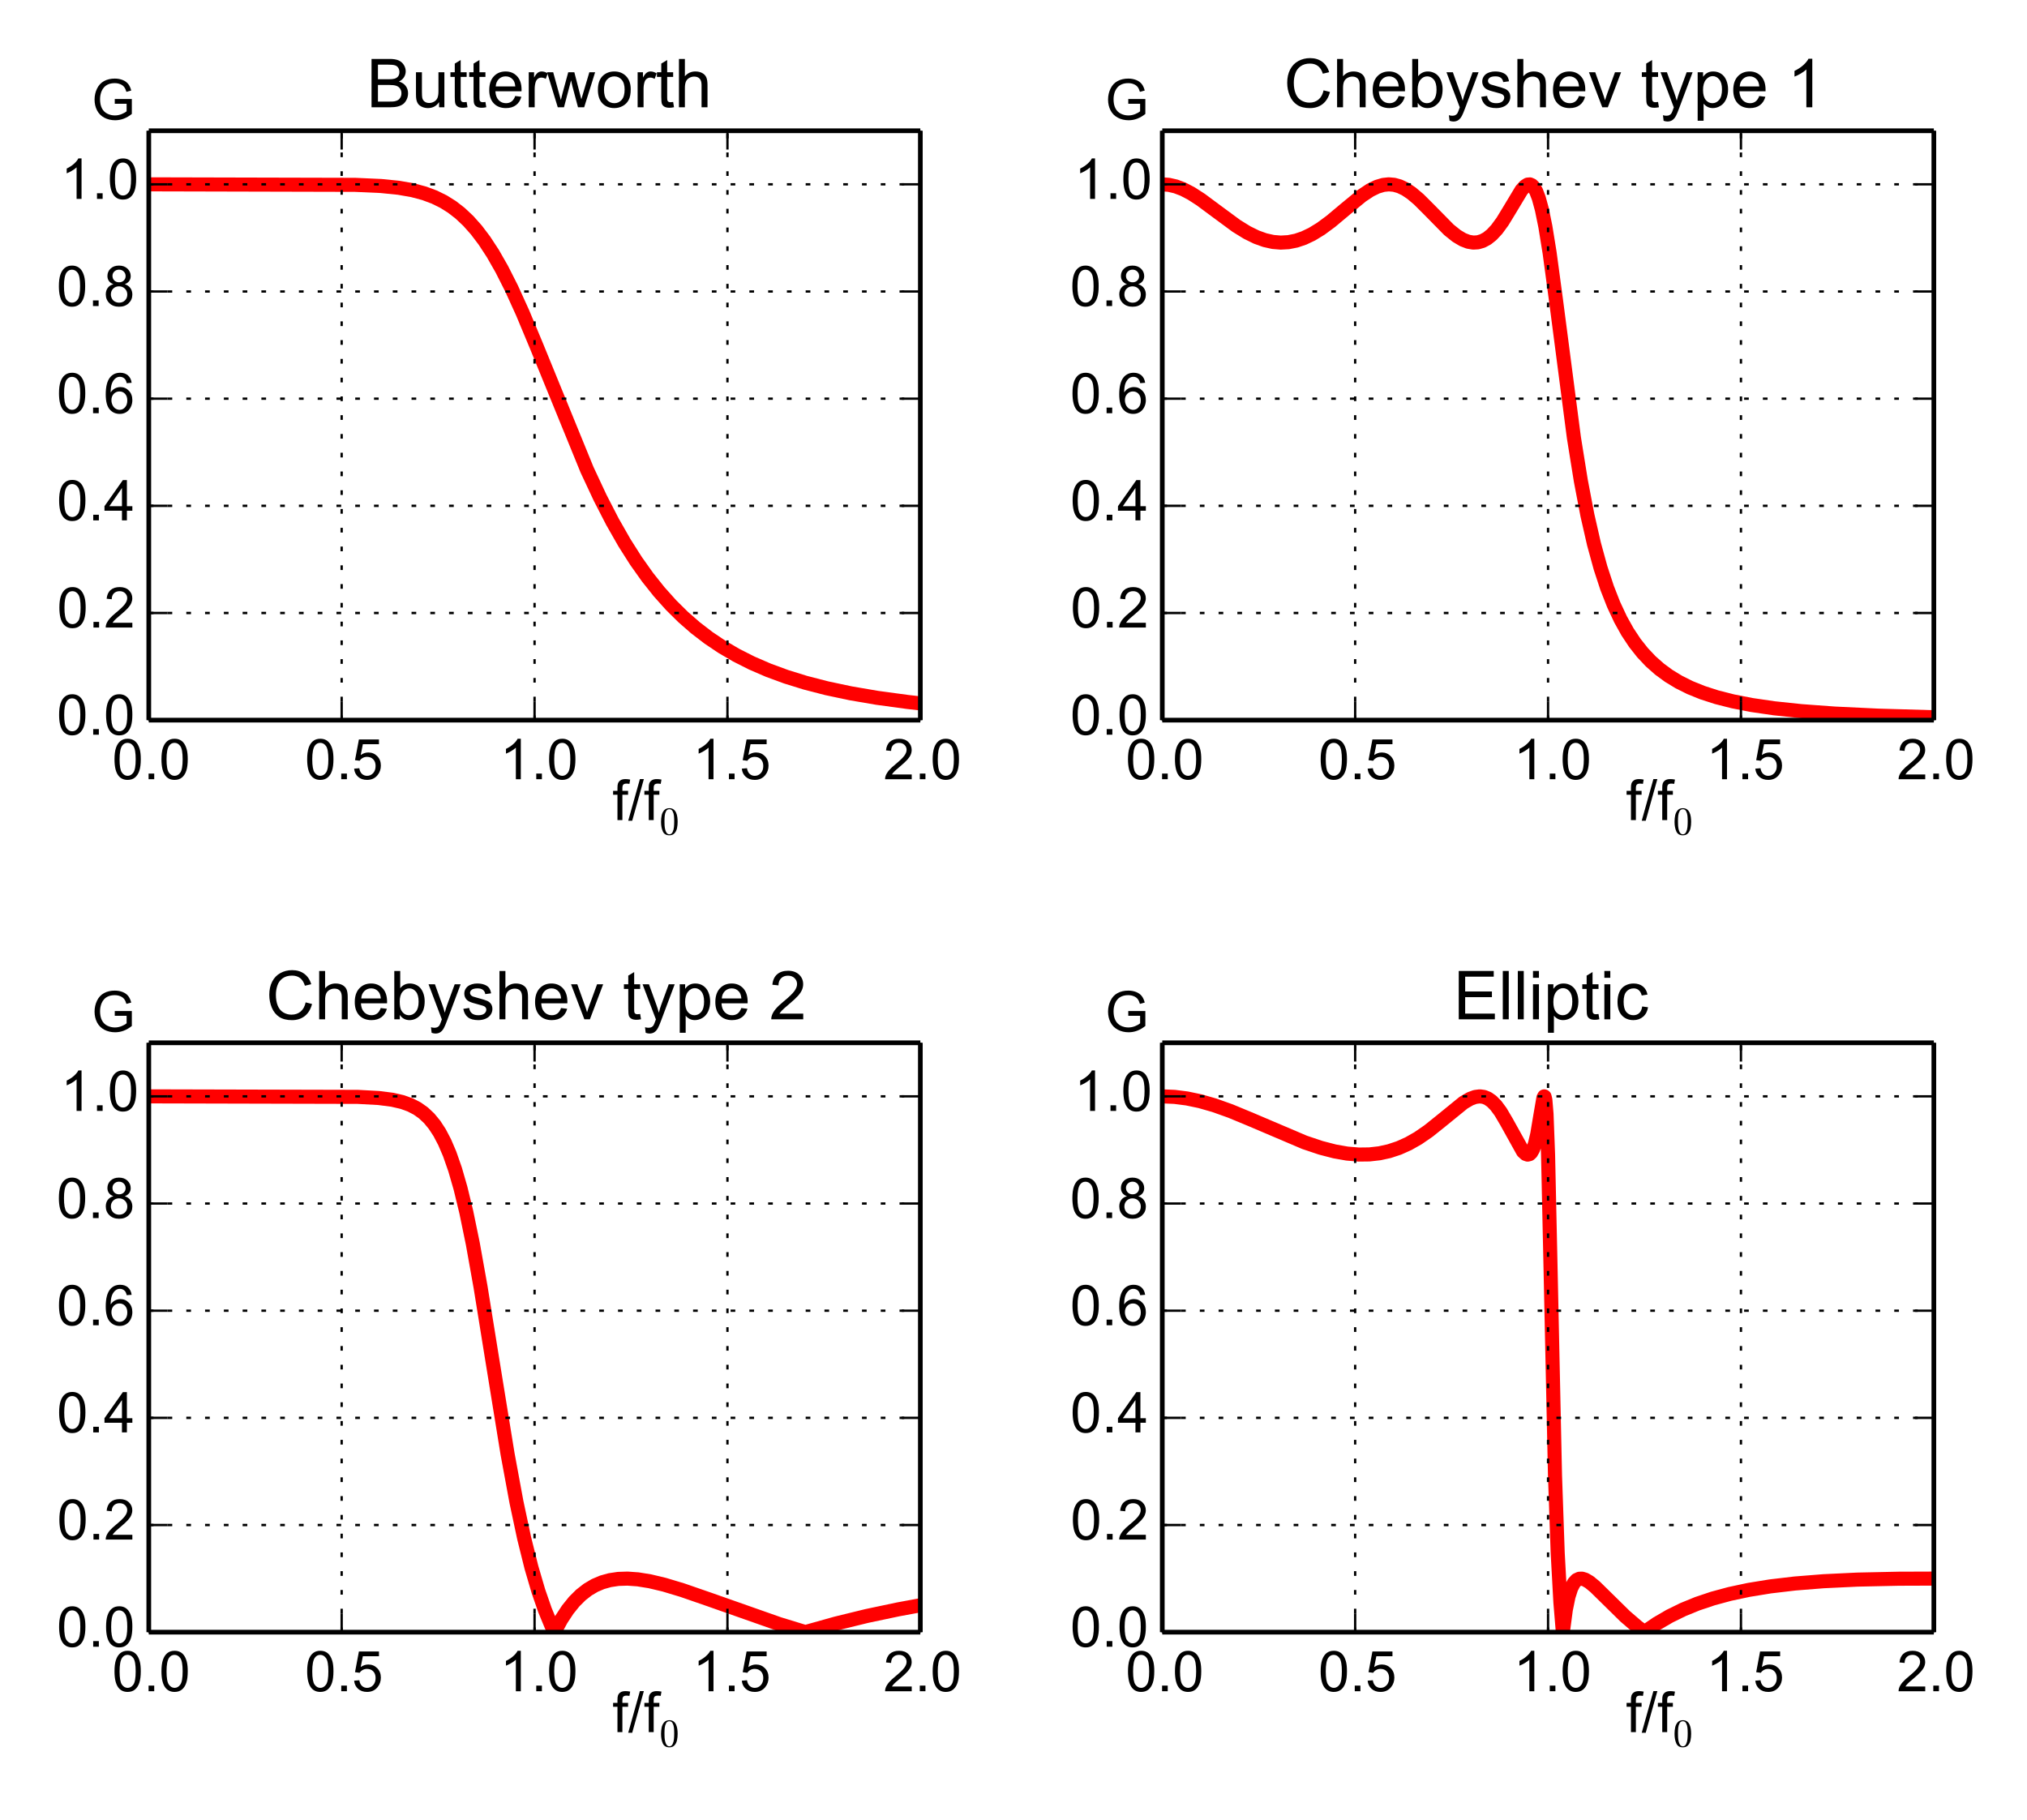 <?xml version='1.0' encoding='UTF-8'?>
<!DOCTYPE svg PUBLIC "-//W3C//DTD SVG 1.1//EN" "http://www.w3.org/Graphics/SVG/1.1/DTD/svg11.dtd">
<!-- Created with matplotlib (http://matplotlib.org/) -->
<svg xmlns="http://www.w3.org/2000/svg" xmlns:xlink="http://www.w3.org/1999/xlink" height="388pt" version="1.1" viewBox="0 0 432 388" width="432pt">
  <title>http://commons.wikimedia.org/wiki/File:Filters_order5.svg</title>
  <defs>
    <style type="text/css">
*{stroke-linecap:butt;stroke-linejoin:round;}
  </style>
  </defs>
  <defs>
    <clipPath id="pa7eccb729f">
      <rect height="125.63" width="164.438" x="247.708" y="222.27"/>
    </clipPath>
    <clipPath id="pde8e2aeb45">
      <rect height="125.63" width="164.438" x="31.708" y="27.87"/>
    </clipPath>
    <clipPath id="pa78762549e">
      <rect height="125.63" width="164.438" x="247.708" y="27.87"/>
    </clipPath>
    <clipPath id="pdf850ab806">
      <rect height="125.63" width="164.438" x="31.708" y="222.27"/>
    </clipPath>
  </defs>
  <g id="figure_1">
    <g id="patch_1">
      <path d=" M0 388.8 L432 388.8 L432 0 L0 0 z " style="fill:#ffffff;"/>
    </g>
    <g id="axes_1">
      <g id="patch_2">
        <path d=" M31.708 153.501 L196.146 153.501 L196.146 27.87 L31.708 27.87 z " style="fill:#ffffff;"/>
      </g>
      <g id="line2d_1">
        <path clip-path="url(#pde8e2aeb45)" d=" M31.708 39.291 L75.695 39.401 L81.204 39.647 L84.986 40.029 L87.946 40.55 L90.412 41.208 L92.55 42.003 L94.523 42.974 L96.332 44.108 L98.059 45.445 L99.785 47.068 L101.512 49.006 L103.238 51.284 L105.047 54.053 L106.938 57.365 L108.994 61.427 L111.378 66.665 L114.338 73.755 L125.109 100.129 L127.904 106.106 L130.535 111.217 L133.084 115.685 L135.551 119.568 L138.017 123.044 L140.484 126.143 L143.033 128.989 L145.581 131.509 L148.212 133.808 L151.008 135.955 L153.885 137.887 L156.928 139.665 L160.216 141.327 L163.752 142.857 L167.534 144.249 L171.645 145.524 L176.167 146.692 L181.264 147.773 L186.938 148.744 L193.433 149.624 L196.146 149.933 L196.146 149.933" style="fill:none;stroke:#ff0000;stroke-linecap:square;stroke-width:3;"/>
      </g>
      <g id="matplotlib.axis_1">
        <g id="xtick_1">
          <g id="line2d_2">
            <path clip-path="url(#pde8e2aeb45)" d=" M31.708 153.501 L31.708 27.87" style="fill:none;stroke:#000000;stroke-dasharray:1,3;stroke-dashoffset:0.0;stroke-width:0.5;"/>
          </g>
          <g id="line2d_3">
            <defs>
              <path d=" M0 0 L0 -4" id="m93b0483c22" style="stroke:#000000;stroke-width:0.5;"/>
            </defs>
            <g>
              <use style="stroke:#000000;stroke-width:0.5;" x="31.708" xlink:href="#m93b0483c22" y="153.501"/>
            </g>
          </g>
          <g id="line2d_4">
            <defs>
              <path d=" M0 0 L0 4" id="m741efc42ff" style="stroke:#000000;stroke-width:0.5;"/>
            </defs>
            <g>
              <use style="stroke:#000000;stroke-width:0.5;" x="31.708" xlink:href="#m741efc42ff" y="27.87"/>
            </g>
          </g>
          <g id="text_1">
            <!-- 0.0 -->
            <defs>
              <path d=" M4.156 35.297 Q4.156 48 6.766 55.734 Q9.375 63.484 14.516 67.672 Q19.672 71.875 27.484 71.875 Q33.25 71.875 37.594 69.547 Q41.938 67.234 44.766 62.859 Q47.609 58.5 49.219 52.219 Q50.828 45.953 50.828 35.297 Q50.828 22.703 48.234 14.969 Q45.656 7.234 40.5 3 Q35.359 -1.219 27.484 -1.219 Q17.141 -1.219 11.234 6.203 Q4.156 15.141 4.156 35.297 M13.188 35.297 Q13.188 17.672 17.312 11.828 Q21.438 6 27.484 6 Q33.547 6 37.672 11.859 Q41.797 17.719 41.797 35.297 Q41.797 52.984 37.672 58.781 Q33.547 64.594 27.391 64.594 Q21.344 64.594 17.719 59.469 Q13.188 52.938 13.188 35.297" id="ArialMT-30"/>
              <path d=" M9.078 0 L9.078 10.016 L19.094 10.016 L19.094 0 z " id="ArialMT-2e"/>
            </defs>
            <g transform="translate(23.904 166.09)scale(0.12 -0.12)">
              <use xlink:href="#ArialMT-30"/>
              <use x="55.615" xlink:href="#ArialMT-2e"/>
              <use x="83.398" xlink:href="#ArialMT-30"/>
            </g>
          </g>
        </g>
        <g id="xtick_2">
          <g id="line2d_5">
            <path clip-path="url(#pde8e2aeb45)" d=" M72.817 153.501 L72.817 27.87" style="fill:none;stroke:#000000;stroke-dasharray:1,3;stroke-dashoffset:0.0;stroke-width:0.5;"/>
          </g>
          <g id="line2d_6">
            <g>
              <use style="stroke:#000000;stroke-width:0.5;" x="72.817" xlink:href="#m93b0483c22" y="153.501"/>
            </g>
          </g>
          <g id="line2d_7">
            <g>
              <use style="stroke:#000000;stroke-width:0.5;" x="72.817" xlink:href="#m741efc42ff" y="27.87"/>
            </g>
          </g>
          <g id="text_2">
            <!-- 0.5 -->
            <defs>
              <path d=" M4.156 18.75 L13.375 19.531 Q14.406 12.797 18.141 9.391 Q21.875 6 27.156 6 Q33.5 6 37.891 10.781 Q42.281 15.578 42.281 23.484 Q42.281 31 38.062 35.344 Q33.844 39.703 27 39.703 Q22.75 39.703 19.328 37.766 Q15.922 35.844 13.969 32.766 L5.719 33.844 L12.641 70.609 L48.25 70.609 L48.25 62.203 L19.672 62.203 L15.828 42.969 Q22.266 47.469 29.344 47.469 Q38.719 47.469 45.156 40.969 Q51.609 34.469 51.609 24.266 Q51.609 14.547 45.953 7.469 Q39.062 -1.219 27.156 -1.219 Q17.391 -1.219 11.203 4.25 Q5.031 9.719 4.156 18.75" id="ArialMT-35"/>
            </defs>
            <g transform="translate(64.967 166.09)scale(0.12 -0.12)">
              <use xlink:href="#ArialMT-30"/>
              <use x="55.615" xlink:href="#ArialMT-2e"/>
              <use x="83.398" xlink:href="#ArialMT-35"/>
            </g>
          </g>
        </g>
        <g id="xtick_3">
          <g id="line2d_8">
            <path clip-path="url(#pde8e2aeb45)" d=" M113.927 153.501 L113.927 27.87" style="fill:none;stroke:#000000;stroke-dasharray:1,3;stroke-dashoffset:0.0;stroke-width:0.5;"/>
          </g>
          <g id="line2d_9">
            <g>
              <use style="stroke:#000000;stroke-width:0.5;" x="113.927" xlink:href="#m93b0483c22" y="153.501"/>
            </g>
          </g>
          <g id="line2d_10">
            <g>
              <use style="stroke:#000000;stroke-width:0.5;" x="113.927" xlink:href="#m741efc42ff" y="27.87"/>
            </g>
          </g>
          <g id="text_3">
            <!-- 1.0 -->
            <defs>
              <path d=" M37.25 0 L28.469 0 L28.469 56 Q25.297 52.984 20.141 49.953 Q14.984 46.922 10.891 45.406 L10.891 53.906 Q18.266 57.375 23.781 62.297 Q29.297 67.234 31.594 71.875 L37.25 71.875 z " id="ArialMT-31"/>
            </defs>
            <g transform="translate(106.527 166.09)scale(0.12 -0.12)">
              <use xlink:href="#ArialMT-31"/>
              <use x="55.615" xlink:href="#ArialMT-2e"/>
              <use x="83.398" xlink:href="#ArialMT-30"/>
            </g>
          </g>
        </g>
        <g id="xtick_4">
          <g id="line2d_11">
            <path clip-path="url(#pde8e2aeb45)" d=" M155.037 153.501 L155.037 27.87" style="fill:none;stroke:#000000;stroke-dasharray:1,3;stroke-dashoffset:0.0;stroke-width:0.5;"/>
          </g>
          <g id="line2d_12">
            <g>
              <use style="stroke:#000000;stroke-width:0.5;" x="155.037" xlink:href="#m93b0483c22" y="153.501"/>
            </g>
          </g>
          <g id="line2d_13">
            <g>
              <use style="stroke:#000000;stroke-width:0.5;" x="155.037" xlink:href="#m741efc42ff" y="27.87"/>
            </g>
          </g>
          <g id="text_4">
            <!-- 1.5 -->
            <g transform="translate(147.59 166.09)scale(0.12 -0.12)">
              <use xlink:href="#ArialMT-31"/>
              <use x="55.615" xlink:href="#ArialMT-2e"/>
              <use x="83.398" xlink:href="#ArialMT-35"/>
            </g>
          </g>
        </g>
        <g id="xtick_5">
          <g id="line2d_14">
            <path clip-path="url(#pde8e2aeb45)" d=" M196.146 153.501 L196.146 27.87" style="fill:none;stroke:#000000;stroke-dasharray:1,3;stroke-dashoffset:0.0;stroke-width:0.5;"/>
          </g>
          <g id="line2d_15">
            <g>
              <use style="stroke:#000000;stroke-width:0.5;" x="196.146" xlink:href="#m93b0483c22" y="153.501"/>
            </g>
          </g>
          <g id="line2d_16">
            <g>
              <use style="stroke:#000000;stroke-width:0.5;" x="196.146" xlink:href="#m741efc42ff" y="27.87"/>
            </g>
          </g>
          <g id="text_5">
            <!-- 2.0 -->
            <defs>
              <path d=" M50.344 8.453 L50.344 0 L3.031 0 Q2.938 3.172 4.047 6.109 Q5.859 10.938 9.828 15.625 Q13.812 20.312 21.344 26.469 Q33.016 36.031 37.109 41.625 Q41.219 47.219 41.219 52.203 Q41.219 57.422 37.469 61 Q33.734 64.594 27.734 64.594 Q21.391 64.594 17.578 60.781 Q13.766 56.984 13.719 50.25 L4.688 51.172 Q5.609 61.281 11.656 66.578 Q17.719 71.875 27.938 71.875 Q38.234 71.875 44.234 66.156 Q50.25 60.453 50.25 52 Q50.25 47.703 48.484 43.547 Q46.734 39.406 42.656 34.812 Q38.578 30.219 29.109 22.219 Q21.188 15.578 18.938 13.203 Q16.703 10.844 15.234 8.453 z " id="ArialMT-32"/>
            </defs>
            <g transform="translate(188.269 166.09)scale(0.12 -0.12)">
              <use xlink:href="#ArialMT-32"/>
              <use x="55.615" xlink:href="#ArialMT-2e"/>
              <use x="83.398" xlink:href="#ArialMT-30"/>
            </g>
          </g>
        </g>
        <g id="text_6">
          <!-- f/f$_0$ -->
          <defs>
            <path d=" M0 -1.219 L20.75 72.797 L27.781 72.797 L7.078 -1.219 z " id="ArialMT-2f"/>
            <path d=" M25 -2.203 Q12.75 -2.203 8.328 7.875 Q3.906 17.969 3.906 31.891 Q3.906 40.578 5.484 48.234 Q7.078 55.906 11.781 61.25 Q16.5 66.609 25 66.609 Q31.594 66.609 35.781 63.375 Q39.984 60.156 42.188 55.047 Q44.391 49.953 45.188 44.109 Q46 38.281 46 31.891 Q46 23.297 44.406 15.797 Q42.828 8.297 38.188 3.047 Q33.547 -2.203 25 -2.203 M25 0.391 Q30.562 0.391 33.297 6.094 Q36.031 11.812 36.672 18.75 Q37.312 25.688 37.312 33.5 Q37.312 41.016 36.672 47.359 Q36.031 53.719 33.312 58.859 Q30.609 64.016 25 64.016 Q19.344 64.016 16.609 58.828 Q13.875 53.656 13.234 47.328 Q12.594 41.016 12.594 33.5 Q12.594 27.938 12.859 23 Q13.141 18.062 14.312 12.812 Q15.484 7.562 18.094 3.969 Q20.703 0.391 25 0.391" id="Cmr10-30"/>
            <path d=" M8.688 0 L8.688 45.016 L0.922 45.016 L0.922 51.859 L8.688 51.859 L8.688 57.375 Q8.688 62.594 9.625 65.141 Q10.891 68.562 14.078 70.672 Q17.281 72.797 23.047 72.797 Q26.766 72.797 31.25 71.922 L29.938 64.266 Q27.203 64.75 24.75 64.75 Q20.75 64.75 19.094 63.031 Q17.438 61.328 17.438 56.641 L17.438 51.859 L27.547 51.859 L27.547 45.016 L17.438 45.016 L17.438 0 z " id="ArialMT-66"/>
          </defs>
          <g transform="translate(130.553 174.824)scale(0.12 -0.12)">
            <use transform="translate(0.0 0.203)" xlink:href="#ArialMT-66"/>
            <use transform="translate(27.783 0.203)" xlink:href="#ArialMT-2f"/>
            <use transform="translate(55.566 0.203)" xlink:href="#ArialMT-66"/>
            <use transform="translate(83.35 -25.306)scale(0.7)" xlink:href="#Cmr10-30"/>
          </g>
        </g>
      </g>
      <g id="matplotlib.axis_2">
        <g id="ytick_1">
          <g id="line2d_17">
            <path clip-path="url(#pde8e2aeb45)" d=" M31.708 153.501 L196.146 153.501" style="fill:none;stroke:#000000;stroke-dasharray:1,3;stroke-dashoffset:0.0;stroke-width:0.5;"/>
          </g>
          <g id="line2d_18">
            <defs>
              <path d=" M0 0 L4 0" id="m728421d6d4" style="stroke:#000000;stroke-width:0.5;"/>
            </defs>
            <g>
              <use style="stroke:#000000;stroke-width:0.5;" x="31.708" xlink:href="#m728421d6d4" y="153.501"/>
            </g>
          </g>
          <g id="line2d_19">
            <defs>
              <path d=" M0 0 L-4 0" id="mcb0005524f" style="stroke:#000000;stroke-width:0.5;"/>
            </defs>
            <g>
              <use style="stroke:#000000;stroke-width:0.5;" x="196.146" xlink:href="#mcb0005524f" y="153.501"/>
            </g>
          </g>
          <g id="text_7">
            <!-- 0.0 -->
            <g transform="translate(12.1 156.603)scale(0.12 -0.12)">
              <use xlink:href="#ArialMT-30"/>
              <use x="55.615" xlink:href="#ArialMT-2e"/>
              <use x="83.398" xlink:href="#ArialMT-30"/>
            </g>
          </g>
        </g>
        <g id="ytick_2">
          <g id="line2d_20">
            <path clip-path="url(#pde8e2aeb45)" d=" M31.708 130.659 L196.146 130.659" style="fill:none;stroke:#000000;stroke-dasharray:1,3;stroke-dashoffset:0.0;stroke-width:0.5;"/>
          </g>
          <g id="line2d_21">
            <g>
              <use style="stroke:#000000;stroke-width:0.5;" x="31.708" xlink:href="#m728421d6d4" y="130.659"/>
            </g>
          </g>
          <g id="line2d_22">
            <g>
              <use style="stroke:#000000;stroke-width:0.5;" x="196.146" xlink:href="#mcb0005524f" y="130.659"/>
            </g>
          </g>
          <g id="text_8">
            <!-- 0.2 -->
            <g transform="translate(12.158 133.761)scale(0.12 -0.12)">
              <use xlink:href="#ArialMT-30"/>
              <use x="55.615" xlink:href="#ArialMT-2e"/>
              <use x="83.398" xlink:href="#ArialMT-32"/>
            </g>
          </g>
        </g>
        <g id="ytick_3">
          <g id="line2d_23">
            <path clip-path="url(#pde8e2aeb45)" d=" M31.708 107.817 L196.146 107.817" style="fill:none;stroke:#000000;stroke-dasharray:1,3;stroke-dashoffset:0.0;stroke-width:0.5;"/>
          </g>
          <g id="line2d_24">
            <g>
              <use style="stroke:#000000;stroke-width:0.5;" x="31.708" xlink:href="#m728421d6d4" y="107.817"/>
            </g>
          </g>
          <g id="line2d_25">
            <g>
              <use style="stroke:#000000;stroke-width:0.5;" x="196.146" xlink:href="#mcb0005524f" y="107.817"/>
            </g>
          </g>
          <g id="text_9">
            <!-- 0.4 -->
            <defs>
              <path d=" M32.328 0 L32.328 17.141 L1.266 17.141 L1.266 25.203 L33.938 71.578 L41.109 71.578 L41.109 25.203 L50.781 25.203 L50.781 17.141 L41.109 17.141 L41.109 0 z  M32.328 25.203 L32.328 57.469 L9.906 25.203 z " id="ArialMT-34"/>
            </defs>
            <g transform="translate(12.106 110.919)scale(0.12 -0.12)">
              <use xlink:href="#ArialMT-30"/>
              <use x="55.615" xlink:href="#ArialMT-2e"/>
              <use x="83.398" xlink:href="#ArialMT-34"/>
            </g>
          </g>
        </g>
        <g id="ytick_4">
          <g id="line2d_26">
            <path clip-path="url(#pde8e2aeb45)" d=" M31.708 84.975 L196.146 84.975" style="fill:none;stroke:#000000;stroke-dasharray:1,3;stroke-dashoffset:0.0;stroke-width:0.5;"/>
          </g>
          <g id="line2d_27">
            <g>
              <use style="stroke:#000000;stroke-width:0.5;" x="31.708" xlink:href="#m728421d6d4" y="84.975"/>
            </g>
          </g>
          <g id="line2d_28">
            <g>
              <use style="stroke:#000000;stroke-width:0.5;" x="196.146" xlink:href="#mcb0005524f" y="84.975"/>
            </g>
          </g>
          <g id="text_10">
            <!-- 0.6 -->
            <defs>
              <path d=" M49.75 54.047 L41.016 53.375 Q39.844 58.547 37.703 60.891 Q34.125 64.656 28.906 64.656 Q24.703 64.656 21.531 62.312 Q17.391 59.281 14.984 53.469 Q12.594 47.656 12.5 36.922 Q15.672 41.75 20.266 44.094 Q24.859 46.438 29.891 46.438 Q38.672 46.438 44.844 39.969 Q51.031 33.5 51.031 23.25 Q51.031 16.5 48.125 10.719 Q45.219 4.938 40.141 1.859 Q35.062 -1.219 28.609 -1.219 Q17.625 -1.219 10.688 6.859 Q3.766 14.938 3.766 33.5 Q3.766 54.25 11.422 63.672 Q18.109 71.875 29.438 71.875 Q37.891 71.875 43.281 67.141 Q48.688 62.406 49.75 54.047 M13.875 23.188 Q13.875 18.656 15.797 14.5 Q17.719 10.359 21.188 8.172 Q24.656 6 28.469 6 Q34.031 6 38.031 10.484 Q42.047 14.984 42.047 22.703 Q42.047 30.125 38.078 34.391 Q34.125 38.672 28.125 38.672 Q22.172 38.672 18.016 34.391 Q13.875 30.125 13.875 23.188" id="ArialMT-36"/>
            </defs>
            <g transform="translate(12.076 88.077)scale(0.12 -0.12)">
              <use xlink:href="#ArialMT-30"/>
              <use x="55.615" xlink:href="#ArialMT-2e"/>
              <use x="83.398" xlink:href="#ArialMT-36"/>
            </g>
          </g>
        </g>
        <g id="ytick_5">
          <g id="line2d_29">
            <path clip-path="url(#pde8e2aeb45)" d=" M31.708 62.133 L196.146 62.133" style="fill:none;stroke:#000000;stroke-dasharray:1,3;stroke-dashoffset:0.0;stroke-width:0.5;"/>
          </g>
          <g id="line2d_30">
            <g>
              <use style="stroke:#000000;stroke-width:0.5;" x="31.708" xlink:href="#m728421d6d4" y="62.133"/>
            </g>
          </g>
          <g id="line2d_31">
            <g>
              <use style="stroke:#000000;stroke-width:0.5;" x="196.146" xlink:href="#mcb0005524f" y="62.133"/>
            </g>
          </g>
          <g id="text_11">
            <!-- 0.8 -->
            <defs>
              <path d=" M17.672 38.812 Q12.203 40.828 9.562 44.531 Q6.938 48.25 6.938 53.422 Q6.938 61.234 12.547 66.547 Q18.172 71.875 27.484 71.875 Q36.859 71.875 42.578 66.422 Q48.297 60.984 48.297 53.172 Q48.297 48.188 45.672 44.5 Q43.062 40.828 37.75 38.812 Q44.344 36.672 47.781 31.875 Q51.219 27.094 51.219 20.453 Q51.219 11.281 44.719 5.031 Q38.234 -1.219 27.641 -1.219 Q17.047 -1.219 10.547 5.047 Q4.047 11.328 4.047 20.703 Q4.047 27.688 7.594 32.391 Q11.141 37.109 17.672 38.812 M15.922 53.719 Q15.922 48.641 19.188 45.406 Q22.469 42.188 27.688 42.188 Q32.766 42.188 36.016 45.375 Q39.266 48.578 39.266 53.219 Q39.266 58.062 35.906 61.359 Q32.562 64.656 27.594 64.656 Q22.562 64.656 19.234 61.422 Q15.922 58.203 15.922 53.719 M13.094 20.656 Q13.094 16.891 14.875 13.375 Q16.656 9.859 20.172 7.922 Q23.688 6 27.734 6 Q34.031 6 38.125 10.047 Q42.234 14.109 42.234 20.359 Q42.234 26.703 38.016 30.859 Q33.797 35.016 27.438 35.016 Q21.234 35.016 17.156 30.906 Q13.094 26.812 13.094 20.656" id="ArialMT-38"/>
            </defs>
            <g transform="translate(12.053 65.235)scale(0.12 -0.12)">
              <use xlink:href="#ArialMT-30"/>
              <use x="55.615" xlink:href="#ArialMT-2e"/>
              <use x="83.398" xlink:href="#ArialMT-38"/>
            </g>
          </g>
        </g>
        <g id="ytick_6">
          <g id="line2d_32">
            <path clip-path="url(#pde8e2aeb45)" d=" M31.708 39.291 L196.146 39.291" style="fill:none;stroke:#000000;stroke-dasharray:1,3;stroke-dashoffset:0.0;stroke-width:0.5;"/>
          </g>
          <g id="line2d_33">
            <g>
              <use style="stroke:#000000;stroke-width:0.5;" x="31.708" xlink:href="#m728421d6d4" y="39.291"/>
            </g>
          </g>
          <g id="line2d_34">
            <g>
              <use style="stroke:#000000;stroke-width:0.5;" x="196.146" xlink:href="#mcb0005524f" y="39.291"/>
            </g>
          </g>
          <g id="text_12">
            <!-- 1.0 -->
            <g transform="translate(12.908 42.393)scale(0.12 -0.12)">
              <use xlink:href="#ArialMT-31"/>
              <use x="55.615" xlink:href="#ArialMT-2e"/>
              <use x="83.398" xlink:href="#ArialMT-30"/>
            </g>
          </g>
        </g>
        <g id="text_13">
          <!-- G -->
          <defs>
            <path d=" M41.219 28.078 L41.219 36.469 L71.531 36.531 L71.531 9.969 Q64.547 4.391 57.125 1.578 Q49.703 -1.219 41.891 -1.219 Q31.344 -1.219 22.719 3.297 Q14.109 7.812 9.719 16.359 Q5.328 24.906 5.328 35.453 Q5.328 45.906 9.688 54.953 Q14.062 64.016 22.266 68.406 Q30.469 72.797 41.156 72.797 Q48.922 72.797 55.188 70.281 Q61.469 67.781 65.031 63.281 Q68.609 58.797 70.453 51.562 L61.922 49.219 Q60.297 54.688 57.906 57.812 Q55.516 60.938 51.062 62.812 Q46.625 64.703 41.219 64.703 Q34.719 64.703 29.984 62.719 Q25.25 60.75 22.344 57.516 Q19.438 54.297 17.828 50.438 Q15.094 43.797 15.094 36.031 Q15.094 26.469 18.391 20.016 Q21.688 13.578 27.984 10.453 Q34.281 7.328 41.359 7.328 Q47.516 7.328 53.375 9.688 Q59.234 12.062 62.25 14.75 L62.25 28.078 z " id="ArialMT-47"/>
          </defs>
          <g transform="translate(19.514 25.485)scale(0.12 -0.12)">
            <use xlink:href="#ArialMT-47"/>
          </g>
        </g>
      </g>
      <g id="patch_3">
        <path d=" M31.708 27.87 L196.146 27.87" style="fill:none;stroke:#000000;"/>
      </g>
      <g id="patch_4">
        <path d=" M196.146 153.501 L196.146 27.87" style="fill:none;stroke:#000000;"/>
      </g>
      <g id="patch_5">
        <path d=" M31.708 153.501 L196.146 153.501" style="fill:none;stroke:#000000;"/>
      </g>
      <g id="patch_6">
        <path d=" M31.708 153.501 L31.708 27.87" style="fill:none;stroke:#000000;"/>
      </g>
      <g id="text_14">
        <!-- Butterworth -->
        <defs>
          <path d=" M7.328 0 L7.328 71.578 L34.188 71.578 Q42.391 71.578 47.344 69.406 Q52.297 67.234 55.094 62.719 Q57.906 58.203 57.906 53.266 Q57.906 48.688 55.422 44.625 Q52.938 40.578 47.906 38.094 Q54.391 36.188 57.875 31.594 Q61.375 27 61.375 20.75 Q61.375 15.719 59.25 11.391 Q57.125 7.078 54 4.734 Q50.875 2.391 46.156 1.188 Q41.453 0 34.625 0 z  M16.797 41.5 L32.281 41.5 Q38.578 41.5 41.312 42.328 Q44.922 43.406 46.75 45.891 Q48.578 48.391 48.578 52.156 Q48.578 55.719 46.875 58.422 Q45.172 61.141 41.984 62.141 Q38.812 63.141 31.109 63.141 L16.797 63.141 z  M16.797 8.453 L34.625 8.453 Q39.203 8.453 41.062 8.797 Q44.344 9.375 46.531 10.734 Q48.734 12.109 50.141 14.719 Q51.562 17.328 51.562 20.75 Q51.562 24.75 49.516 27.703 Q47.469 30.672 43.828 31.859 Q40.188 33.062 33.344 33.062 L16.797 33.062 z " id="ArialMT-42"/>
          <path d=" M42.094 16.703 L51.172 15.578 Q49.031 7.625 43.219 3.219 Q37.406 -1.172 28.375 -1.172 Q17 -1.172 10.328 5.828 Q3.656 12.844 3.656 25.484 Q3.656 38.578 10.391 45.797 Q17.141 53.031 27.875 53.031 Q38.281 53.031 44.875 45.953 Q51.469 38.875 51.469 26.031 Q51.469 25.25 51.422 23.688 L12.75 23.688 Q13.234 15.141 17.578 10.594 Q21.922 6.062 28.422 6.062 Q33.25 6.062 36.672 8.594 Q40.094 11.141 42.094 16.703 M13.234 30.906 L42.188 30.906 Q41.609 37.453 38.875 40.719 Q34.672 45.797 27.984 45.797 Q21.922 45.797 17.797 41.75 Q13.672 37.703 13.234 30.906" id="ArialMT-65"/>
          <path d=" M25.781 7.859 L27.047 0.094 Q23.344 -0.688 20.406 -0.688 Q15.625 -0.688 12.984 0.828 Q10.359 2.344 9.281 4.812 Q8.203 7.281 8.203 15.188 L8.203 45.016 L1.766 45.016 L1.766 51.859 L8.203 51.859 L8.203 64.703 L16.938 69.969 L16.938 51.859 L25.781 51.859 L25.781 45.016 L16.938 45.016 L16.938 14.703 Q16.938 10.938 17.406 9.859 Q17.875 8.797 18.922 8.156 Q19.969 7.516 21.922 7.516 Q23.391 7.516 25.781 7.859" id="ArialMT-74"/>
          <path d=" M40.578 0 L40.578 7.625 Q34.516 -1.172 24.125 -1.172 Q19.531 -1.172 15.547 0.578 Q11.578 2.344 9.641 5 Q7.719 7.672 6.938 11.531 Q6.391 14.109 6.391 19.734 L6.391 51.859 L15.188 51.859 L15.188 23.094 Q15.188 16.219 15.719 13.812 Q16.547 10.359 19.234 8.375 Q21.922 6.391 25.875 6.391 Q29.828 6.391 33.297 8.422 Q36.766 10.453 38.203 13.938 Q39.656 17.438 39.656 24.078 L39.656 51.859 L48.438 51.859 L48.438 0 z " id="ArialMT-75"/>
          <path d=" M16.156 0 L0.297 51.859 L9.375 51.859 L17.625 21.922 L20.703 10.797 Q20.906 11.625 23.391 21.484 L31.641 51.859 L40.672 51.859 L48.438 21.781 L51.031 11.859 L54 21.875 L62.891 51.859 L71.438 51.859 L55.219 0 L46.094 0 L37.844 31.062 L35.844 39.891 L25.344 0 z " id="ArialMT-77"/>
          <path d=" M6.5 0 L6.5 51.859 L14.406 51.859 L14.406 44 Q17.438 49.516 20 51.266 Q22.562 53.031 25.641 53.031 Q30.078 53.031 34.672 50.203 L31.641 42.047 Q28.422 43.953 25.203 43.953 Q22.312 43.953 20.016 42.219 Q17.719 40.484 16.75 37.406 Q15.281 32.719 15.281 27.156 L15.281 0 z " id="ArialMT-72"/>
          <path d=" M3.328 25.922 Q3.328 40.328 11.328 47.266 Q18.016 53.031 27.641 53.031 Q38.328 53.031 45.109 46.016 Q51.906 39.016 51.906 26.656 Q51.906 16.656 48.906 10.906 Q45.906 5.172 40.156 2 Q34.422 -1.172 27.641 -1.172 Q16.75 -1.172 10.031 5.812 Q3.328 12.797 3.328 25.922 M12.359 25.922 Q12.359 15.969 16.703 11.016 Q21.047 6.062 27.641 6.062 Q34.188 6.062 38.531 11.031 Q42.875 16.016 42.875 26.219 Q42.875 35.844 38.5 40.797 Q34.125 45.75 27.641 45.75 Q21.047 45.75 16.703 40.812 Q12.359 35.891 12.359 25.922" id="ArialMT-6f"/>
          <path d=" M6.594 0 L6.594 71.578 L15.375 71.578 L15.375 45.906 Q21.531 53.031 30.906 53.031 Q36.672 53.031 40.922 50.75 Q45.172 48.484 47 44.484 Q48.828 40.484 48.828 32.859 L48.828 0 L40.047 0 L40.047 32.859 Q40.047 39.453 37.188 42.453 Q34.328 45.453 29.109 45.453 Q25.203 45.453 21.75 43.422 Q18.312 41.406 16.844 37.938 Q15.375 34.469 15.375 28.375 L15.375 0 z " id="ArialMT-68"/>
        </defs>
        <g transform="translate(78.129 22.87)scale(0.144 -0.144)">
          <use xlink:href="#ArialMT-42"/>
          <use x="66.699" xlink:href="#ArialMT-75"/>
          <use x="122.314" xlink:href="#ArialMT-74"/>
          <use x="150.098" xlink:href="#ArialMT-74"/>
          <use x="177.881" xlink:href="#ArialMT-65"/>
          <use x="233.496" xlink:href="#ArialMT-72"/>
          <use x="266.797" xlink:href="#ArialMT-77"/>
          <use x="339.014" xlink:href="#ArialMT-6f"/>
          <use x="394.629" xlink:href="#ArialMT-72"/>
          <use x="427.93" xlink:href="#ArialMT-74"/>
          <use x="455.713" xlink:href="#ArialMT-68"/>
        </g>
      </g>
    </g>
    <g id="axes_2">
      <g id="patch_7">
        <path d=" M247.708 153.501 L412.146 153.501 L412.146 27.87 L247.708 27.87 z " style="fill:#ffffff;"/>
      </g>
      <g id="line2d_35">
        <path clip-path="url(#pa78762549e)" d=" M247.708 39.291 L249.106 39.398 L250.585 39.737 L252.148 40.33 L253.874 41.228 L255.93 42.555 L258.972 44.813 L263.494 48.148 L265.796 49.568 L267.769 50.538 L269.578 51.188 L271.305 51.572 L272.949 51.71 L274.593 51.617 L276.238 51.291 L277.882 50.735 L279.609 49.913 L281.5 48.756 L283.638 47.179 L286.762 44.559 L290.215 41.724 L292.024 40.524 L293.504 39.803 L294.819 39.413 L295.97 39.292 L297.122 39.391 L298.273 39.714 L299.506 40.301 L300.821 41.178 L302.384 42.498 L304.521 44.633 L308.797 48.978 L310.441 50.295 L311.757 51.08 L312.908 51.525 L313.976 51.705 L314.963 51.649 L315.95 51.362 L316.936 50.83 L317.923 50.04 L318.992 48.893 L320.225 47.208 L321.705 44.778 L324.254 40.541 L324.994 39.712 L325.569 39.352 L326.063 39.306 L326.474 39.491 L326.885 39.907 L327.378 40.749 L327.954 42.243 L328.611 44.663 L329.351 48.287 L330.256 53.876 L331.571 63.63 L335.436 93.291 L336.916 102.5 L338.313 109.821 L339.711 115.942 L341.109 121.043 L342.506 125.3 L343.904 128.867 L345.384 132.032 L346.864 134.688 L348.426 137.044 L350.071 139.125 L351.797 140.955 L353.688 142.627 L355.662 144.075 L357.799 145.374 L360.184 146.564 L362.815 147.629 L365.857 148.613 L369.31 149.489 L373.339 150.275 L378.107 150.971 L383.863 151.578 L391.016 152.1 L400.224 152.538 L412.146 152.881 L412.146 152.881" style="fill:none;stroke:#ff0000;stroke-linecap:square;stroke-width:3;"/>
      </g>
      <g id="matplotlib.axis_3">
        <g id="xtick_6">
          <g id="line2d_36">
            <path clip-path="url(#pa78762549e)" d=" M247.708 153.501 L247.708 27.87" style="fill:none;stroke:#000000;stroke-dasharray:1,3;stroke-dashoffset:0.0;stroke-width:0.5;"/>
          </g>
          <g id="line2d_37">
            <g>
              <use style="stroke:#000000;stroke-width:0.5;" x="247.708" xlink:href="#m93b0483c22" y="153.501"/>
            </g>
          </g>
          <g id="line2d_38">
            <g>
              <use style="stroke:#000000;stroke-width:0.5;" x="247.708" xlink:href="#m741efc42ff" y="27.87"/>
            </g>
          </g>
          <g id="text_15">
            <!-- 0.0 -->
            <g transform="translate(239.904 166.09)scale(0.12 -0.12)">
              <use xlink:href="#ArialMT-30"/>
              <use x="55.615" xlink:href="#ArialMT-2e"/>
              <use x="83.398" xlink:href="#ArialMT-30"/>
            </g>
          </g>
        </g>
        <g id="xtick_7">
          <g id="line2d_39">
            <path clip-path="url(#pa78762549e)" d=" M288.817 153.501 L288.817 27.87" style="fill:none;stroke:#000000;stroke-dasharray:1,3;stroke-dashoffset:0.0;stroke-width:0.5;"/>
          </g>
          <g id="line2d_40">
            <g>
              <use style="stroke:#000000;stroke-width:0.5;" x="288.817" xlink:href="#m93b0483c22" y="153.501"/>
            </g>
          </g>
          <g id="line2d_41">
            <g>
              <use style="stroke:#000000;stroke-width:0.5;" x="288.817" xlink:href="#m741efc42ff" y="27.87"/>
            </g>
          </g>
          <g id="text_16">
            <!-- 0.5 -->
            <g transform="translate(280.967 166.09)scale(0.12 -0.12)">
              <use xlink:href="#ArialMT-30"/>
              <use x="55.615" xlink:href="#ArialMT-2e"/>
              <use x="83.398" xlink:href="#ArialMT-35"/>
            </g>
          </g>
        </g>
        <g id="xtick_8">
          <g id="line2d_42">
            <path clip-path="url(#pa78762549e)" d=" M329.927 153.501 L329.927 27.87" style="fill:none;stroke:#000000;stroke-dasharray:1,3;stroke-dashoffset:0.0;stroke-width:0.5;"/>
          </g>
          <g id="line2d_43">
            <g>
              <use style="stroke:#000000;stroke-width:0.5;" x="329.927" xlink:href="#m93b0483c22" y="153.501"/>
            </g>
          </g>
          <g id="line2d_44">
            <g>
              <use style="stroke:#000000;stroke-width:0.5;" x="329.927" xlink:href="#m741efc42ff" y="27.87"/>
            </g>
          </g>
          <g id="text_17">
            <!-- 1.0 -->
            <g transform="translate(322.527 166.09)scale(0.12 -0.12)">
              <use xlink:href="#ArialMT-31"/>
              <use x="55.615" xlink:href="#ArialMT-2e"/>
              <use x="83.398" xlink:href="#ArialMT-30"/>
            </g>
          </g>
        </g>
        <g id="xtick_9">
          <g id="line2d_45">
            <path clip-path="url(#pa78762549e)" d=" M371.037 153.501 L371.037 27.87" style="fill:none;stroke:#000000;stroke-dasharray:1,3;stroke-dashoffset:0.0;stroke-width:0.5;"/>
          </g>
          <g id="line2d_46">
            <g>
              <use style="stroke:#000000;stroke-width:0.5;" x="371.037" xlink:href="#m93b0483c22" y="153.501"/>
            </g>
          </g>
          <g id="line2d_47">
            <g>
              <use style="stroke:#000000;stroke-width:0.5;" x="371.037" xlink:href="#m741efc42ff" y="27.87"/>
            </g>
          </g>
          <g id="text_18">
            <!-- 1.5 -->
            <g transform="translate(363.59 166.09)scale(0.12 -0.12)">
              <use xlink:href="#ArialMT-31"/>
              <use x="55.615" xlink:href="#ArialMT-2e"/>
              <use x="83.398" xlink:href="#ArialMT-35"/>
            </g>
          </g>
        </g>
        <g id="xtick_10">
          <g id="line2d_48">
            <path clip-path="url(#pa78762549e)" d=" M412.146 153.501 L412.146 27.87" style="fill:none;stroke:#000000;stroke-dasharray:1,3;stroke-dashoffset:0.0;stroke-width:0.5;"/>
          </g>
          <g id="line2d_49">
            <g>
              <use style="stroke:#000000;stroke-width:0.5;" x="412.146" xlink:href="#m93b0483c22" y="153.501"/>
            </g>
          </g>
          <g id="line2d_50">
            <g>
              <use style="stroke:#000000;stroke-width:0.5;" x="412.146" xlink:href="#m741efc42ff" y="27.87"/>
            </g>
          </g>
          <g id="text_19">
            <!-- 2.0 -->
            <g transform="translate(404.269 166.09)scale(0.12 -0.12)">
              <use xlink:href="#ArialMT-32"/>
              <use x="55.615" xlink:href="#ArialMT-2e"/>
              <use x="83.398" xlink:href="#ArialMT-30"/>
            </g>
          </g>
        </g>
        <g id="text_20">
          <!-- f/f$_0$ -->
          <g transform="translate(346.553 174.824)scale(0.12 -0.12)">
            <use transform="translate(0.0 0.203)" xlink:href="#ArialMT-66"/>
            <use transform="translate(27.783 0.203)" xlink:href="#ArialMT-2f"/>
            <use transform="translate(55.566 0.203)" xlink:href="#ArialMT-66"/>
            <use transform="translate(83.35 -25.306)scale(0.7)" xlink:href="#Cmr10-30"/>
          </g>
        </g>
      </g>
      <g id="matplotlib.axis_4">
        <g id="ytick_7">
          <g id="line2d_51">
            <path clip-path="url(#pa78762549e)" d=" M247.708 153.501 L412.146 153.501" style="fill:none;stroke:#000000;stroke-dasharray:1,3;stroke-dashoffset:0.0;stroke-width:0.5;"/>
          </g>
          <g id="line2d_52">
            <g>
              <use style="stroke:#000000;stroke-width:0.5;" x="247.708" xlink:href="#m728421d6d4" y="153.501"/>
            </g>
          </g>
          <g id="line2d_53">
            <g>
              <use style="stroke:#000000;stroke-width:0.5;" x="412.146" xlink:href="#mcb0005524f" y="153.501"/>
            </g>
          </g>
          <g id="text_21">
            <!-- 0.0 -->
            <g transform="translate(228.1 156.603)scale(0.12 -0.12)">
              <use xlink:href="#ArialMT-30"/>
              <use x="55.615" xlink:href="#ArialMT-2e"/>
              <use x="83.398" xlink:href="#ArialMT-30"/>
            </g>
          </g>
        </g>
        <g id="ytick_8">
          <g id="line2d_54">
            <path clip-path="url(#pa78762549e)" d=" M247.708 130.659 L412.146 130.659" style="fill:none;stroke:#000000;stroke-dasharray:1,3;stroke-dashoffset:0.0;stroke-width:0.5;"/>
          </g>
          <g id="line2d_55">
            <g>
              <use style="stroke:#000000;stroke-width:0.5;" x="247.708" xlink:href="#m728421d6d4" y="130.659"/>
            </g>
          </g>
          <g id="line2d_56">
            <g>
              <use style="stroke:#000000;stroke-width:0.5;" x="412.146" xlink:href="#mcb0005524f" y="130.659"/>
            </g>
          </g>
          <g id="text_22">
            <!-- 0.2 -->
            <g transform="translate(228.158 133.761)scale(0.12 -0.12)">
              <use xlink:href="#ArialMT-30"/>
              <use x="55.615" xlink:href="#ArialMT-2e"/>
              <use x="83.398" xlink:href="#ArialMT-32"/>
            </g>
          </g>
        </g>
        <g id="ytick_9">
          <g id="line2d_57">
            <path clip-path="url(#pa78762549e)" d=" M247.708 107.817 L412.146 107.817" style="fill:none;stroke:#000000;stroke-dasharray:1,3;stroke-dashoffset:0.0;stroke-width:0.5;"/>
          </g>
          <g id="line2d_58">
            <g>
              <use style="stroke:#000000;stroke-width:0.5;" x="247.708" xlink:href="#m728421d6d4" y="107.817"/>
            </g>
          </g>
          <g id="line2d_59">
            <g>
              <use style="stroke:#000000;stroke-width:0.5;" x="412.146" xlink:href="#mcb0005524f" y="107.817"/>
            </g>
          </g>
          <g id="text_23">
            <!-- 0.4 -->
            <g transform="translate(228.106 110.919)scale(0.12 -0.12)">
              <use xlink:href="#ArialMT-30"/>
              <use x="55.615" xlink:href="#ArialMT-2e"/>
              <use x="83.398" xlink:href="#ArialMT-34"/>
            </g>
          </g>
        </g>
        <g id="ytick_10">
          <g id="line2d_60">
            <path clip-path="url(#pa78762549e)" d=" M247.708 84.975 L412.146 84.975" style="fill:none;stroke:#000000;stroke-dasharray:1,3;stroke-dashoffset:0.0;stroke-width:0.5;"/>
          </g>
          <g id="line2d_61">
            <g>
              <use style="stroke:#000000;stroke-width:0.5;" x="247.708" xlink:href="#m728421d6d4" y="84.975"/>
            </g>
          </g>
          <g id="line2d_62">
            <g>
              <use style="stroke:#000000;stroke-width:0.5;" x="412.146" xlink:href="#mcb0005524f" y="84.975"/>
            </g>
          </g>
          <g id="text_24">
            <!-- 0.6 -->
            <g transform="translate(228.076 88.077)scale(0.12 -0.12)">
              <use xlink:href="#ArialMT-30"/>
              <use x="55.615" xlink:href="#ArialMT-2e"/>
              <use x="83.398" xlink:href="#ArialMT-36"/>
            </g>
          </g>
        </g>
        <g id="ytick_11">
          <g id="line2d_63">
            <path clip-path="url(#pa78762549e)" d=" M247.708 62.133 L412.146 62.133" style="fill:none;stroke:#000000;stroke-dasharray:1,3;stroke-dashoffset:0.0;stroke-width:0.5;"/>
          </g>
          <g id="line2d_64">
            <g>
              <use style="stroke:#000000;stroke-width:0.5;" x="247.708" xlink:href="#m728421d6d4" y="62.133"/>
            </g>
          </g>
          <g id="line2d_65">
            <g>
              <use style="stroke:#000000;stroke-width:0.5;" x="412.146" xlink:href="#mcb0005524f" y="62.133"/>
            </g>
          </g>
          <g id="text_25">
            <!-- 0.8 -->
            <g transform="translate(228.053 65.235)scale(0.12 -0.12)">
              <use xlink:href="#ArialMT-30"/>
              <use x="55.615" xlink:href="#ArialMT-2e"/>
              <use x="83.398" xlink:href="#ArialMT-38"/>
            </g>
          </g>
        </g>
        <g id="ytick_12">
          <g id="line2d_66">
            <path clip-path="url(#pa78762549e)" d=" M247.708 39.291 L412.146 39.291" style="fill:none;stroke:#000000;stroke-dasharray:1,3;stroke-dashoffset:0.0;stroke-width:0.5;"/>
          </g>
          <g id="line2d_67">
            <g>
              <use style="stroke:#000000;stroke-width:0.5;" x="247.708" xlink:href="#m728421d6d4" y="39.291"/>
            </g>
          </g>
          <g id="line2d_68">
            <g>
              <use style="stroke:#000000;stroke-width:0.5;" x="412.146" xlink:href="#mcb0005524f" y="39.291"/>
            </g>
          </g>
          <g id="text_26">
            <!-- 1.0 -->
            <g transform="translate(228.908 42.393)scale(0.12 -0.12)">
              <use xlink:href="#ArialMT-31"/>
              <use x="55.615" xlink:href="#ArialMT-2e"/>
              <use x="83.398" xlink:href="#ArialMT-30"/>
            </g>
          </g>
        </g>
        <g id="text_27">
          <!-- G -->
          <g transform="translate(235.514 25.485)scale(0.12 -0.12)">
            <use xlink:href="#ArialMT-47"/>
          </g>
        </g>
      </g>
      <g id="patch_8">
        <path d=" M247.708 27.87 L412.146 27.87" style="fill:none;stroke:#000000;"/>
      </g>
      <g id="patch_9">
        <path d=" M412.146 153.501 L412.146 27.87" style="fill:none;stroke:#000000;"/>
      </g>
      <g id="patch_10">
        <path d=" M247.708 153.501 L412.146 153.501" style="fill:none;stroke:#000000;"/>
      </g>
      <g id="patch_11">
        <path d=" M247.708 153.501 L247.708 27.87" style="fill:none;stroke:#000000;"/>
      </g>
      <g id="text_28">
        <!-- Chebyshev type 1 -->
        <defs>
          <path d=" M14.703 0 L6.547 0 L6.547 71.578 L15.328 71.578 L15.328 46.047 Q20.906 53.031 29.547 53.031 Q34.328 53.031 38.594 51.094 Q42.875 49.172 45.625 45.672 Q48.391 42.188 49.953 37.25 Q51.516 32.328 51.516 26.703 Q51.516 13.375 44.922 6.094 Q38.328 -1.172 29.109 -1.172 Q19.922 -1.172 14.703 6.5 z  M14.594 26.312 Q14.594 17 17.141 12.844 Q21.297 6.062 28.375 6.062 Q34.125 6.062 38.328 11.062 Q42.531 16.062 42.531 25.984 Q42.531 36.141 38.5 40.969 Q34.469 45.797 28.766 45.797 Q23 45.797 18.797 40.797 Q14.594 35.797 14.594 26.312" id="ArialMT-62"/>
          <path d=" M6.203 -19.969 L5.219 -11.719 Q8.109 -12.5 10.25 -12.5 Q13.188 -12.5 14.938 -11.516 Q16.703 -10.547 17.828 -8.797 Q18.656 -7.469 20.516 -2.25 Q20.75 -1.516 21.297 -0.094 L1.609 51.859 L11.078 51.859 L21.875 21.828 Q23.969 16.109 25.641 9.812 Q27.156 15.875 29.25 21.625 L40.328 51.859 L49.125 51.859 L29.391 -0.875 Q26.219 -9.422 24.469 -12.641 Q22.125 -17 19.094 -19.016 Q16.062 -21.047 11.859 -21.047 Q9.328 -21.047 6.203 -19.969" id="ArialMT-79"/>
          <path d=" M21 0 L1.266 51.859 L10.547 51.859 L21.688 20.797 Q23.484 15.766 25 10.359 Q26.172 14.453 28.266 20.219 L39.797 51.859 L48.828 51.859 L29.203 0 z " id="ArialMT-76"/>
          <path d=" M6.594 -19.875 L6.594 51.859 L14.594 51.859 L14.594 45.125 Q17.438 49.078 21 51.047 Q24.562 53.031 29.641 53.031 Q36.281 53.031 41.359 49.609 Q46.438 46.188 49.016 39.953 Q51.609 33.734 51.609 26.312 Q51.609 18.359 48.75 11.984 Q45.906 5.609 40.453 2.219 Q35.016 -1.172 29 -1.172 Q24.609 -1.172 21.109 0.688 Q17.625 2.547 15.375 5.375 L15.375 -19.875 z  M14.547 25.641 Q14.547 15.625 18.594 10.844 Q22.656 6.062 28.422 6.062 Q34.281 6.062 38.453 11.016 Q42.625 15.969 42.625 26.375 Q42.625 36.281 38.547 41.203 Q34.469 46.141 28.812 46.141 Q23.188 46.141 18.859 40.891 Q14.547 35.641 14.547 25.641" id="ArialMT-70"/>
          <path d=" M3.078 15.484 L11.766 16.844 Q12.5 11.625 15.844 8.844 Q19.188 6.062 25.203 6.062 Q31.25 6.062 34.172 8.516 Q37.109 10.984 37.109 14.312 Q37.109 17.281 34.516 19 Q32.719 20.172 25.531 21.969 Q15.875 24.422 12.141 26.203 Q8.406 27.984 6.469 31.125 Q4.547 34.281 4.547 38.094 Q4.547 41.547 6.125 44.5 Q7.719 47.469 10.453 49.422 Q12.5 50.922 16.031 51.969 Q19.578 53.031 23.641 53.031 Q29.734 53.031 34.344 51.266 Q38.969 49.516 41.156 46.5 Q43.359 43.5 44.188 38.484 L35.594 37.312 Q35.016 41.312 32.203 43.547 Q29.391 45.797 24.266 45.797 Q18.219 45.797 15.625 43.797 Q13.031 41.797 13.031 39.109 Q13.031 37.406 14.109 36.031 Q15.188 34.625 17.484 33.688 Q18.797 33.203 25.25 31.453 Q34.578 28.953 38.25 27.359 Q41.938 25.781 44.031 22.75 Q46.141 19.734 46.141 15.234 Q46.141 10.844 43.578 6.953 Q41.016 3.078 36.172 0.953 Q31.344 -1.172 25.25 -1.172 Q15.141 -1.172 9.844 3.031 Q4.547 7.234 3.078 15.484" id="ArialMT-73"/>
          <path d=" M58.797 25.094 L68.266 22.703 Q65.281 11.031 57.547 4.906 Q49.812 -1.219 38.625 -1.219 Q27.047 -1.219 19.797 3.484 Q12.547 8.203 8.766 17.141 Q4.984 26.078 4.984 36.328 Q4.984 47.516 9.25 55.828 Q13.531 64.156 21.406 68.469 Q29.297 72.797 38.766 72.797 Q49.516 72.797 56.828 67.328 Q64.156 61.859 67.047 51.953 L57.719 49.75 Q55.219 57.562 50.484 61.125 Q45.75 64.703 38.578 64.703 Q30.328 64.703 24.781 60.734 Q19.234 56.781 16.984 50.109 Q14.75 43.453 14.75 36.375 Q14.75 27.25 17.406 20.438 Q20.062 13.625 25.672 10.25 Q31.297 6.891 37.844 6.891 Q45.797 6.891 51.312 11.469 Q56.844 16.062 58.797 25.094" id="ArialMT-43"/>
          <path id="ArialMT-20"/>
        </defs>
        <g transform="translate(273.617 22.87)scale(0.144 -0.144)">
          <use xlink:href="#ArialMT-43"/>
          <use x="72.217" xlink:href="#ArialMT-68"/>
          <use x="127.832" xlink:href="#ArialMT-65"/>
          <use x="183.447" xlink:href="#ArialMT-62"/>
          <use x="239.062" xlink:href="#ArialMT-79"/>
          <use x="289.062" xlink:href="#ArialMT-73"/>
          <use x="339.062" xlink:href="#ArialMT-68"/>
          <use x="394.678" xlink:href="#ArialMT-65"/>
          <use x="450.293" xlink:href="#ArialMT-76"/>
          <use x="500.293" xlink:href="#ArialMT-20"/>
          <use x="528.076" xlink:href="#ArialMT-74"/>
          <use x="555.859" xlink:href="#ArialMT-79"/>
          <use x="605.859" xlink:href="#ArialMT-70"/>
          <use x="661.475" xlink:href="#ArialMT-65"/>
          <use x="717.09" xlink:href="#ArialMT-20"/>
          <use x="744.873" xlink:href="#ArialMT-31"/>
        </g>
      </g>
    </g>
    <g id="axes_3">
      <g id="patch_12">
        <path d=" M31.708 347.901 L196.146 347.901 L196.146 222.27 L31.708 222.27 z " style="fill:#ffffff;"/>
      </g>
      <g id="line2d_69">
        <path clip-path="url(#pdf850ab806)" d=" M31.708 233.691 L76.271 233.802 L80.71 234.042 L83.588 234.41 L85.726 234.902 L87.452 235.523 L88.932 236.291 L90.248 237.227 L91.481 238.389 L92.632 239.791 L93.701 241.433 L94.77 243.471 L95.839 245.974 L96.99 249.269 L98.141 253.254 L99.374 258.342 L100.772 265.124 L102.416 274.319 L104.801 289.119 L108.172 309.901 L110.063 320.138 L111.707 327.857 L113.269 334.134 L114.749 339.178 L116.147 343.206 L117.545 346.595 L118.202 347.811 L119.6 345.223 L120.998 343.095 L122.396 341.362 L123.793 339.971 L125.273 338.817 L126.753 337.943 L128.315 337.277 L129.96 336.817 L131.769 336.547 L133.742 336.484 L135.962 336.642 L138.51 337.053 L141.553 337.777 L145.417 338.94 L151.09 340.904 L166.054 346.171 L171.645 347.884 L178.14 346.064 L184.718 344.454 L191.46 343.032 L196.146 342.169 L196.146 342.169" style="fill:none;stroke:#ff0000;stroke-linecap:square;stroke-width:3;"/>
      </g>
      <g id="matplotlib.axis_5">
        <g id="xtick_11">
          <g id="line2d_70">
            <path clip-path="url(#pdf850ab806)" d=" M31.708 347.901 L31.708 222.27" style="fill:none;stroke:#000000;stroke-dasharray:1,3;stroke-dashoffset:0.0;stroke-width:0.5;"/>
          </g>
          <g id="line2d_71">
            <g>
              <use style="stroke:#000000;stroke-width:0.5;" x="31.708" xlink:href="#m93b0483c22" y="347.901"/>
            </g>
          </g>
          <g id="line2d_72">
            <g>
              <use style="stroke:#000000;stroke-width:0.5;" x="31.708" xlink:href="#m741efc42ff" y="222.27"/>
            </g>
          </g>
          <g id="text_29">
            <!-- 0.0 -->
            <g transform="translate(23.904 360.49)scale(0.12 -0.12)">
              <use xlink:href="#ArialMT-30"/>
              <use x="55.615" xlink:href="#ArialMT-2e"/>
              <use x="83.398" xlink:href="#ArialMT-30"/>
            </g>
          </g>
        </g>
        <g id="xtick_12">
          <g id="line2d_73">
            <path clip-path="url(#pdf850ab806)" d=" M72.817 347.901 L72.817 222.27" style="fill:none;stroke:#000000;stroke-dasharray:1,3;stroke-dashoffset:0.0;stroke-width:0.5;"/>
          </g>
          <g id="line2d_74">
            <g>
              <use style="stroke:#000000;stroke-width:0.5;" x="72.817" xlink:href="#m93b0483c22" y="347.901"/>
            </g>
          </g>
          <g id="line2d_75">
            <g>
              <use style="stroke:#000000;stroke-width:0.5;" x="72.817" xlink:href="#m741efc42ff" y="222.27"/>
            </g>
          </g>
          <g id="text_30">
            <!-- 0.5 -->
            <g transform="translate(64.967 360.49)scale(0.12 -0.12)">
              <use xlink:href="#ArialMT-30"/>
              <use x="55.615" xlink:href="#ArialMT-2e"/>
              <use x="83.398" xlink:href="#ArialMT-35"/>
            </g>
          </g>
        </g>
        <g id="xtick_13">
          <g id="line2d_76">
            <path clip-path="url(#pdf850ab806)" d=" M113.927 347.901 L113.927 222.27" style="fill:none;stroke:#000000;stroke-dasharray:1,3;stroke-dashoffset:0.0;stroke-width:0.5;"/>
          </g>
          <g id="line2d_77">
            <g>
              <use style="stroke:#000000;stroke-width:0.5;" x="113.927" xlink:href="#m93b0483c22" y="347.901"/>
            </g>
          </g>
          <g id="line2d_78">
            <g>
              <use style="stroke:#000000;stroke-width:0.5;" x="113.927" xlink:href="#m741efc42ff" y="222.27"/>
            </g>
          </g>
          <g id="text_31">
            <!-- 1.0 -->
            <g transform="translate(106.527 360.49)scale(0.12 -0.12)">
              <use xlink:href="#ArialMT-31"/>
              <use x="55.615" xlink:href="#ArialMT-2e"/>
              <use x="83.398" xlink:href="#ArialMT-30"/>
            </g>
          </g>
        </g>
        <g id="xtick_14">
          <g id="line2d_79">
            <path clip-path="url(#pdf850ab806)" d=" M155.037 347.901 L155.037 222.27" style="fill:none;stroke:#000000;stroke-dasharray:1,3;stroke-dashoffset:0.0;stroke-width:0.5;"/>
          </g>
          <g id="line2d_80">
            <g>
              <use style="stroke:#000000;stroke-width:0.5;" x="155.037" xlink:href="#m93b0483c22" y="347.901"/>
            </g>
          </g>
          <g id="line2d_81">
            <g>
              <use style="stroke:#000000;stroke-width:0.5;" x="155.037" xlink:href="#m741efc42ff" y="222.27"/>
            </g>
          </g>
          <g id="text_32">
            <!-- 1.5 -->
            <g transform="translate(147.59 360.49)scale(0.12 -0.12)">
              <use xlink:href="#ArialMT-31"/>
              <use x="55.615" xlink:href="#ArialMT-2e"/>
              <use x="83.398" xlink:href="#ArialMT-35"/>
            </g>
          </g>
        </g>
        <g id="xtick_15">
          <g id="line2d_82">
            <path clip-path="url(#pdf850ab806)" d=" M196.146 347.901 L196.146 222.27" style="fill:none;stroke:#000000;stroke-dasharray:1,3;stroke-dashoffset:0.0;stroke-width:0.5;"/>
          </g>
          <g id="line2d_83">
            <g>
              <use style="stroke:#000000;stroke-width:0.5;" x="196.146" xlink:href="#m93b0483c22" y="347.901"/>
            </g>
          </g>
          <g id="line2d_84">
            <g>
              <use style="stroke:#000000;stroke-width:0.5;" x="196.146" xlink:href="#m741efc42ff" y="222.27"/>
            </g>
          </g>
          <g id="text_33">
            <!-- 2.0 -->
            <g transform="translate(188.269 360.49)scale(0.12 -0.12)">
              <use xlink:href="#ArialMT-32"/>
              <use x="55.615" xlink:href="#ArialMT-2e"/>
              <use x="83.398" xlink:href="#ArialMT-30"/>
            </g>
          </g>
        </g>
        <g id="text_34">
          <!-- f/f$_0$ -->
          <g transform="translate(130.553 369.224)scale(0.12 -0.12)">
            <use transform="translate(0.0 0.203)" xlink:href="#ArialMT-66"/>
            <use transform="translate(27.783 0.203)" xlink:href="#ArialMT-2f"/>
            <use transform="translate(55.566 0.203)" xlink:href="#ArialMT-66"/>
            <use transform="translate(83.35 -25.306)scale(0.7)" xlink:href="#Cmr10-30"/>
          </g>
        </g>
      </g>
      <g id="matplotlib.axis_6">
        <g id="ytick_13">
          <g id="line2d_85">
            <path clip-path="url(#pdf850ab806)" d=" M31.708 347.901 L196.146 347.901" style="fill:none;stroke:#000000;stroke-dasharray:1,3;stroke-dashoffset:0.0;stroke-width:0.5;"/>
          </g>
          <g id="line2d_86">
            <g>
              <use style="stroke:#000000;stroke-width:0.5;" x="31.708" xlink:href="#m728421d6d4" y="347.901"/>
            </g>
          </g>
          <g id="line2d_87">
            <g>
              <use style="stroke:#000000;stroke-width:0.5;" x="196.146" xlink:href="#mcb0005524f" y="347.901"/>
            </g>
          </g>
          <g id="text_35">
            <!-- 0.0 -->
            <g transform="translate(12.1 351.003)scale(0.12 -0.12)">
              <use xlink:href="#ArialMT-30"/>
              <use x="55.615" xlink:href="#ArialMT-2e"/>
              <use x="83.398" xlink:href="#ArialMT-30"/>
            </g>
          </g>
        </g>
        <g id="ytick_14">
          <g id="line2d_88">
            <path clip-path="url(#pdf850ab806)" d=" M31.708 325.059 L196.146 325.059" style="fill:none;stroke:#000000;stroke-dasharray:1,3;stroke-dashoffset:0.0;stroke-width:0.5;"/>
          </g>
          <g id="line2d_89">
            <g>
              <use style="stroke:#000000;stroke-width:0.5;" x="31.708" xlink:href="#m728421d6d4" y="325.059"/>
            </g>
          </g>
          <g id="line2d_90">
            <g>
              <use style="stroke:#000000;stroke-width:0.5;" x="196.146" xlink:href="#mcb0005524f" y="325.059"/>
            </g>
          </g>
          <g id="text_36">
            <!-- 0.2 -->
            <g transform="translate(12.158 328.161)scale(0.12 -0.12)">
              <use xlink:href="#ArialMT-30"/>
              <use x="55.615" xlink:href="#ArialMT-2e"/>
              <use x="83.398" xlink:href="#ArialMT-32"/>
            </g>
          </g>
        </g>
        <g id="ytick_15">
          <g id="line2d_91">
            <path clip-path="url(#pdf850ab806)" d=" M31.708 302.217 L196.146 302.217" style="fill:none;stroke:#000000;stroke-dasharray:1,3;stroke-dashoffset:0.0;stroke-width:0.5;"/>
          </g>
          <g id="line2d_92">
            <g>
              <use style="stroke:#000000;stroke-width:0.5;" x="31.708" xlink:href="#m728421d6d4" y="302.217"/>
            </g>
          </g>
          <g id="line2d_93">
            <g>
              <use style="stroke:#000000;stroke-width:0.5;" x="196.146" xlink:href="#mcb0005524f" y="302.217"/>
            </g>
          </g>
          <g id="text_37">
            <!-- 0.4 -->
            <g transform="translate(12.106 305.319)scale(0.12 -0.12)">
              <use xlink:href="#ArialMT-30"/>
              <use x="55.615" xlink:href="#ArialMT-2e"/>
              <use x="83.398" xlink:href="#ArialMT-34"/>
            </g>
          </g>
        </g>
        <g id="ytick_16">
          <g id="line2d_94">
            <path clip-path="url(#pdf850ab806)" d=" M31.708 279.375 L196.146 279.375" style="fill:none;stroke:#000000;stroke-dasharray:1,3;stroke-dashoffset:0.0;stroke-width:0.5;"/>
          </g>
          <g id="line2d_95">
            <g>
              <use style="stroke:#000000;stroke-width:0.5;" x="31.708" xlink:href="#m728421d6d4" y="279.375"/>
            </g>
          </g>
          <g id="line2d_96">
            <g>
              <use style="stroke:#000000;stroke-width:0.5;" x="196.146" xlink:href="#mcb0005524f" y="279.375"/>
            </g>
          </g>
          <g id="text_38">
            <!-- 0.6 -->
            <g transform="translate(12.076 282.477)scale(0.12 -0.12)">
              <use xlink:href="#ArialMT-30"/>
              <use x="55.615" xlink:href="#ArialMT-2e"/>
              <use x="83.398" xlink:href="#ArialMT-36"/>
            </g>
          </g>
        </g>
        <g id="ytick_17">
          <g id="line2d_97">
            <path clip-path="url(#pdf850ab806)" d=" M31.708 256.533 L196.146 256.533" style="fill:none;stroke:#000000;stroke-dasharray:1,3;stroke-dashoffset:0.0;stroke-width:0.5;"/>
          </g>
          <g id="line2d_98">
            <g>
              <use style="stroke:#000000;stroke-width:0.5;" x="31.708" xlink:href="#m728421d6d4" y="256.533"/>
            </g>
          </g>
          <g id="line2d_99">
            <g>
              <use style="stroke:#000000;stroke-width:0.5;" x="196.146" xlink:href="#mcb0005524f" y="256.533"/>
            </g>
          </g>
          <g id="text_39">
            <!-- 0.8 -->
            <g transform="translate(12.053 259.635)scale(0.12 -0.12)">
              <use xlink:href="#ArialMT-30"/>
              <use x="55.615" xlink:href="#ArialMT-2e"/>
              <use x="83.398" xlink:href="#ArialMT-38"/>
            </g>
          </g>
        </g>
        <g id="ytick_18">
          <g id="line2d_100">
            <path clip-path="url(#pdf850ab806)" d=" M31.708 233.691 L196.146 233.691" style="fill:none;stroke:#000000;stroke-dasharray:1,3;stroke-dashoffset:0.0;stroke-width:0.5;"/>
          </g>
          <g id="line2d_101">
            <g>
              <use style="stroke:#000000;stroke-width:0.5;" x="31.708" xlink:href="#m728421d6d4" y="233.691"/>
            </g>
          </g>
          <g id="line2d_102">
            <g>
              <use style="stroke:#000000;stroke-width:0.5;" x="196.146" xlink:href="#mcb0005524f" y="233.691"/>
            </g>
          </g>
          <g id="text_40">
            <!-- 1.0 -->
            <g transform="translate(12.908 236.793)scale(0.12 -0.12)">
              <use xlink:href="#ArialMT-31"/>
              <use x="55.615" xlink:href="#ArialMT-2e"/>
              <use x="83.398" xlink:href="#ArialMT-30"/>
            </g>
          </g>
        </g>
        <g id="text_41">
          <!-- G -->
          <g transform="translate(19.514 219.885)scale(0.12 -0.12)">
            <use xlink:href="#ArialMT-47"/>
          </g>
        </g>
      </g>
      <g id="patch_13">
        <path d=" M31.708 222.27 L196.146 222.27" style="fill:none;stroke:#000000;"/>
      </g>
      <g id="patch_14">
        <path d=" M196.146 347.901 L196.146 222.27" style="fill:none;stroke:#000000;"/>
      </g>
      <g id="patch_15">
        <path d=" M31.708 347.901 L196.146 347.901" style="fill:none;stroke:#000000;"/>
      </g>
      <g id="patch_16">
        <path d=" M31.708 347.901 L31.708 222.27" style="fill:none;stroke:#000000;"/>
      </g>
      <g id="text_42">
        <!-- Chebyshev type 2 -->
        <g transform="translate(56.675 217.27)scale(0.144 -0.144)">
          <use xlink:href="#ArialMT-43"/>
          <use x="72.217" xlink:href="#ArialMT-68"/>
          <use x="127.832" xlink:href="#ArialMT-65"/>
          <use x="183.447" xlink:href="#ArialMT-62"/>
          <use x="239.062" xlink:href="#ArialMT-79"/>
          <use x="289.062" xlink:href="#ArialMT-73"/>
          <use x="339.062" xlink:href="#ArialMT-68"/>
          <use x="394.678" xlink:href="#ArialMT-65"/>
          <use x="450.293" xlink:href="#ArialMT-76"/>
          <use x="500.293" xlink:href="#ArialMT-20"/>
          <use x="528.076" xlink:href="#ArialMT-74"/>
          <use x="555.859" xlink:href="#ArialMT-79"/>
          <use x="605.859" xlink:href="#ArialMT-70"/>
          <use x="661.475" xlink:href="#ArialMT-65"/>
          <use x="717.09" xlink:href="#ArialMT-20"/>
          <use x="744.873" xlink:href="#ArialMT-32"/>
        </g>
      </g>
    </g>
    <g id="axes_4">
      <g id="patch_17">
        <path d=" M247.708 347.901 L412.146 347.901 L412.146 222.27 L247.708 222.27 z " style="fill:#ffffff;"/>
      </g>
      <g id="line2d_103">
        <path clip-path="url(#pa7eccb729f)" d=" M247.708 233.691 L250.339 233.804 L252.97 234.139 L255.765 234.723 L258.807 235.595 L262.261 236.828 L266.618 238.636 L278.047 243.5 L281.5 244.66 L284.46 245.426 L287.091 245.887 L289.557 246.095 L291.859 246.067 L293.997 245.824 L296.053 245.375 L298.108 244.697 L300.164 243.777 L302.219 242.61 L304.439 241.082 L307.07 238.976 L311.921 235.028 L313.319 234.213 L314.388 233.82 L315.374 233.691 L316.279 233.814 L317.101 234.154 L317.923 234.731 L318.827 235.65 L319.814 236.986 L321.047 239.078 L324.583 245.441 L325.158 245.964 L325.569 246.109 L325.98 246.006 L326.309 245.704 L326.72 244.99 L327.132 243.83 L327.625 241.747 L328.283 237.81 L328.94 233.999 L329.105 233.693 L329.187 233.753 L329.351 234.451 L329.598 237.433 L329.927 246.111 L330.42 268.5 L331.407 314.512 L331.982 331.028 L332.558 341.567 L333.051 347.52 L333.133 347.489 L333.709 343.13 L334.285 340.307 L334.86 338.506 L335.436 337.402 L336.011 336.785 L336.587 336.515 L337.162 336.495 L337.82 336.692 L338.724 337.222 L339.958 338.236 L342.095 340.334 L346.371 344.538 L349.002 346.796 L350.482 347.867 L353.113 346.069 L355.826 344.488 L358.704 343.077 L361.746 341.834 L365.035 340.73 L368.652 339.751 L372.681 338.892 L377.285 338.144 L382.547 337.525 L388.631 337.04 L395.867 336.695 L404.664 336.507 L412.146 336.481 L412.146 336.481" style="fill:none;stroke:#ff0000;stroke-linecap:square;stroke-width:3;"/>
      </g>
      <g id="matplotlib.axis_7">
        <g id="xtick_16">
          <g id="line2d_104">
            <path clip-path="url(#pa7eccb729f)" d=" M247.708 347.901 L247.708 222.27" style="fill:none;stroke:#000000;stroke-dasharray:1,3;stroke-dashoffset:0.0;stroke-width:0.5;"/>
          </g>
          <g id="line2d_105">
            <g>
              <use style="stroke:#000000;stroke-width:0.5;" x="247.708" xlink:href="#m93b0483c22" y="347.901"/>
            </g>
          </g>
          <g id="line2d_106">
            <g>
              <use style="stroke:#000000;stroke-width:0.5;" x="247.708" xlink:href="#m741efc42ff" y="222.27"/>
            </g>
          </g>
          <g id="text_43">
            <!-- 0.0 -->
            <g transform="translate(239.904 360.49)scale(0.12 -0.12)">
              <use xlink:href="#ArialMT-30"/>
              <use x="55.615" xlink:href="#ArialMT-2e"/>
              <use x="83.398" xlink:href="#ArialMT-30"/>
            </g>
          </g>
        </g>
        <g id="xtick_17">
          <g id="line2d_107">
            <path clip-path="url(#pa7eccb729f)" d=" M288.817 347.901 L288.817 222.27" style="fill:none;stroke:#000000;stroke-dasharray:1,3;stroke-dashoffset:0.0;stroke-width:0.5;"/>
          </g>
          <g id="line2d_108">
            <g>
              <use style="stroke:#000000;stroke-width:0.5;" x="288.817" xlink:href="#m93b0483c22" y="347.901"/>
            </g>
          </g>
          <g id="line2d_109">
            <g>
              <use style="stroke:#000000;stroke-width:0.5;" x="288.817" xlink:href="#m741efc42ff" y="222.27"/>
            </g>
          </g>
          <g id="text_44">
            <!-- 0.5 -->
            <g transform="translate(280.967 360.49)scale(0.12 -0.12)">
              <use xlink:href="#ArialMT-30"/>
              <use x="55.615" xlink:href="#ArialMT-2e"/>
              <use x="83.398" xlink:href="#ArialMT-35"/>
            </g>
          </g>
        </g>
        <g id="xtick_18">
          <g id="line2d_110">
            <path clip-path="url(#pa7eccb729f)" d=" M329.927 347.901 L329.927 222.27" style="fill:none;stroke:#000000;stroke-dasharray:1,3;stroke-dashoffset:0.0;stroke-width:0.5;"/>
          </g>
          <g id="line2d_111">
            <g>
              <use style="stroke:#000000;stroke-width:0.5;" x="329.927" xlink:href="#m93b0483c22" y="347.901"/>
            </g>
          </g>
          <g id="line2d_112">
            <g>
              <use style="stroke:#000000;stroke-width:0.5;" x="329.927" xlink:href="#m741efc42ff" y="222.27"/>
            </g>
          </g>
          <g id="text_45">
            <!-- 1.0 -->
            <g transform="translate(322.527 360.49)scale(0.12 -0.12)">
              <use xlink:href="#ArialMT-31"/>
              <use x="55.615" xlink:href="#ArialMT-2e"/>
              <use x="83.398" xlink:href="#ArialMT-30"/>
            </g>
          </g>
        </g>
        <g id="xtick_19">
          <g id="line2d_113">
            <path clip-path="url(#pa7eccb729f)" d=" M371.037 347.901 L371.037 222.27" style="fill:none;stroke:#000000;stroke-dasharray:1,3;stroke-dashoffset:0.0;stroke-width:0.5;"/>
          </g>
          <g id="line2d_114">
            <g>
              <use style="stroke:#000000;stroke-width:0.5;" x="371.037" xlink:href="#m93b0483c22" y="347.901"/>
            </g>
          </g>
          <g id="line2d_115">
            <g>
              <use style="stroke:#000000;stroke-width:0.5;" x="371.037" xlink:href="#m741efc42ff" y="222.27"/>
            </g>
          </g>
          <g id="text_46">
            <!-- 1.5 -->
            <g transform="translate(363.59 360.49)scale(0.12 -0.12)">
              <use xlink:href="#ArialMT-31"/>
              <use x="55.615" xlink:href="#ArialMT-2e"/>
              <use x="83.398" xlink:href="#ArialMT-35"/>
            </g>
          </g>
        </g>
        <g id="xtick_20">
          <g id="line2d_116">
            <path clip-path="url(#pa7eccb729f)" d=" M412.146 347.901 L412.146 222.27" style="fill:none;stroke:#000000;stroke-dasharray:1,3;stroke-dashoffset:0.0;stroke-width:0.5;"/>
          </g>
          <g id="line2d_117">
            <g>
              <use style="stroke:#000000;stroke-width:0.5;" x="412.146" xlink:href="#m93b0483c22" y="347.901"/>
            </g>
          </g>
          <g id="line2d_118">
            <g>
              <use style="stroke:#000000;stroke-width:0.5;" x="412.146" xlink:href="#m741efc42ff" y="222.27"/>
            </g>
          </g>
          <g id="text_47">
            <!-- 2.0 -->
            <g transform="translate(404.269 360.49)scale(0.12 -0.12)">
              <use xlink:href="#ArialMT-32"/>
              <use x="55.615" xlink:href="#ArialMT-2e"/>
              <use x="83.398" xlink:href="#ArialMT-30"/>
            </g>
          </g>
        </g>
        <g id="text_48">
          <!-- f/f$_0$ -->
          <g transform="translate(346.553 369.224)scale(0.12 -0.12)">
            <use transform="translate(0.0 0.203)" xlink:href="#ArialMT-66"/>
            <use transform="translate(27.783 0.203)" xlink:href="#ArialMT-2f"/>
            <use transform="translate(55.566 0.203)" xlink:href="#ArialMT-66"/>
            <use transform="translate(83.35 -25.306)scale(0.7)" xlink:href="#Cmr10-30"/>
          </g>
        </g>
      </g>
      <g id="matplotlib.axis_8">
        <g id="ytick_19">
          <g id="line2d_119">
            <path clip-path="url(#pa7eccb729f)" d=" M247.708 347.901 L412.146 347.901" style="fill:none;stroke:#000000;stroke-dasharray:1,3;stroke-dashoffset:0.0;stroke-width:0.5;"/>
          </g>
          <g id="line2d_120">
            <g>
              <use style="stroke:#000000;stroke-width:0.5;" x="247.708" xlink:href="#m728421d6d4" y="347.901"/>
            </g>
          </g>
          <g id="line2d_121">
            <g>
              <use style="stroke:#000000;stroke-width:0.5;" x="412.146" xlink:href="#mcb0005524f" y="347.901"/>
            </g>
          </g>
          <g id="text_49">
            <!-- 0.0 -->
            <g transform="translate(228.1 351.003)scale(0.12 -0.12)">
              <use xlink:href="#ArialMT-30"/>
              <use x="55.615" xlink:href="#ArialMT-2e"/>
              <use x="83.398" xlink:href="#ArialMT-30"/>
            </g>
          </g>
        </g>
        <g id="ytick_20">
          <g id="line2d_122">
            <path clip-path="url(#pa7eccb729f)" d=" M247.708 325.059 L412.146 325.059" style="fill:none;stroke:#000000;stroke-dasharray:1,3;stroke-dashoffset:0.0;stroke-width:0.5;"/>
          </g>
          <g id="line2d_123">
            <g>
              <use style="stroke:#000000;stroke-width:0.5;" x="247.708" xlink:href="#m728421d6d4" y="325.059"/>
            </g>
          </g>
          <g id="line2d_124">
            <g>
              <use style="stroke:#000000;stroke-width:0.5;" x="412.146" xlink:href="#mcb0005524f" y="325.059"/>
            </g>
          </g>
          <g id="text_50">
            <!-- 0.2 -->
            <g transform="translate(228.158 328.161)scale(0.12 -0.12)">
              <use xlink:href="#ArialMT-30"/>
              <use x="55.615" xlink:href="#ArialMT-2e"/>
              <use x="83.398" xlink:href="#ArialMT-32"/>
            </g>
          </g>
        </g>
        <g id="ytick_21">
          <g id="line2d_125">
            <path clip-path="url(#pa7eccb729f)" d=" M247.708 302.217 L412.146 302.217" style="fill:none;stroke:#000000;stroke-dasharray:1,3;stroke-dashoffset:0.0;stroke-width:0.5;"/>
          </g>
          <g id="line2d_126">
            <g>
              <use style="stroke:#000000;stroke-width:0.5;" x="247.708" xlink:href="#m728421d6d4" y="302.217"/>
            </g>
          </g>
          <g id="line2d_127">
            <g>
              <use style="stroke:#000000;stroke-width:0.5;" x="412.146" xlink:href="#mcb0005524f" y="302.217"/>
            </g>
          </g>
          <g id="text_51">
            <!-- 0.4 -->
            <g transform="translate(228.106 305.319)scale(0.12 -0.12)">
              <use xlink:href="#ArialMT-30"/>
              <use x="55.615" xlink:href="#ArialMT-2e"/>
              <use x="83.398" xlink:href="#ArialMT-34"/>
            </g>
          </g>
        </g>
        <g id="ytick_22">
          <g id="line2d_128">
            <path clip-path="url(#pa7eccb729f)" d=" M247.708 279.375 L412.146 279.375" style="fill:none;stroke:#000000;stroke-dasharray:1,3;stroke-dashoffset:0.0;stroke-width:0.5;"/>
          </g>
          <g id="line2d_129">
            <g>
              <use style="stroke:#000000;stroke-width:0.5;" x="247.708" xlink:href="#m728421d6d4" y="279.375"/>
            </g>
          </g>
          <g id="line2d_130">
            <g>
              <use style="stroke:#000000;stroke-width:0.5;" x="412.146" xlink:href="#mcb0005524f" y="279.375"/>
            </g>
          </g>
          <g id="text_52">
            <!-- 0.6 -->
            <g transform="translate(228.076 282.477)scale(0.12 -0.12)">
              <use xlink:href="#ArialMT-30"/>
              <use x="55.615" xlink:href="#ArialMT-2e"/>
              <use x="83.398" xlink:href="#ArialMT-36"/>
            </g>
          </g>
        </g>
        <g id="ytick_23">
          <g id="line2d_131">
            <path clip-path="url(#pa7eccb729f)" d=" M247.708 256.533 L412.146 256.533" style="fill:none;stroke:#000000;stroke-dasharray:1,3;stroke-dashoffset:0.0;stroke-width:0.5;"/>
          </g>
          <g id="line2d_132">
            <g>
              <use style="stroke:#000000;stroke-width:0.5;" x="247.708" xlink:href="#m728421d6d4" y="256.533"/>
            </g>
          </g>
          <g id="line2d_133">
            <g>
              <use style="stroke:#000000;stroke-width:0.5;" x="412.146" xlink:href="#mcb0005524f" y="256.533"/>
            </g>
          </g>
          <g id="text_53">
            <!-- 0.8 -->
            <g transform="translate(228.053 259.635)scale(0.12 -0.12)">
              <use xlink:href="#ArialMT-30"/>
              <use x="55.615" xlink:href="#ArialMT-2e"/>
              <use x="83.398" xlink:href="#ArialMT-38"/>
            </g>
          </g>
        </g>
        <g id="ytick_24">
          <g id="line2d_134">
            <path clip-path="url(#pa7eccb729f)" d=" M247.708 233.691 L412.146 233.691" style="fill:none;stroke:#000000;stroke-dasharray:1,3;stroke-dashoffset:0.0;stroke-width:0.5;"/>
          </g>
          <g id="line2d_135">
            <g>
              <use style="stroke:#000000;stroke-width:0.5;" x="247.708" xlink:href="#m728421d6d4" y="233.691"/>
            </g>
          </g>
          <g id="line2d_136">
            <g>
              <use style="stroke:#000000;stroke-width:0.5;" x="412.146" xlink:href="#mcb0005524f" y="233.691"/>
            </g>
          </g>
          <g id="text_54">
            <!-- 1.0 -->
            <g transform="translate(228.908 236.793)scale(0.12 -0.12)">
              <use xlink:href="#ArialMT-31"/>
              <use x="55.615" xlink:href="#ArialMT-2e"/>
              <use x="83.398" xlink:href="#ArialMT-30"/>
            </g>
          </g>
        </g>
        <g id="text_55">
          <!-- G -->
          <g transform="translate(235.514 219.885)scale(0.12 -0.12)">
            <use xlink:href="#ArialMT-47"/>
          </g>
        </g>
      </g>
      <g id="patch_18">
        <path d=" M247.708 222.27 L412.146 222.27" style="fill:none;stroke:#000000;"/>
      </g>
      <g id="patch_19">
        <path d=" M412.146 347.901 L412.146 222.27" style="fill:none;stroke:#000000;"/>
      </g>
      <g id="patch_20">
        <path d=" M247.708 347.901 L412.146 347.901" style="fill:none;stroke:#000000;"/>
      </g>
      <g id="patch_21">
        <path d=" M247.708 347.901 L247.708 222.27" style="fill:none;stroke:#000000;"/>
      </g>
      <g id="text_56">
        <!-- Elliptic -->
        <defs>
          <path d=" M6.391 0 L6.391 71.578 L15.188 71.578 L15.188 0 z " id="ArialMT-6c"/>
          <path d=" M40.438 19 L49.078 17.875 Q47.656 8.938 41.812 3.875 Q35.984 -1.172 27.484 -1.172 Q16.844 -1.172 10.375 5.781 Q3.906 12.75 3.906 25.734 Q3.906 34.125 6.688 40.422 Q9.469 46.734 15.156 49.875 Q20.844 53.031 27.547 53.031 Q35.984 53.031 41.359 48.75 Q46.734 44.484 48.25 36.625 L39.703 35.297 Q38.484 40.531 35.375 43.156 Q32.281 45.797 27.875 45.797 Q21.234 45.797 17.078 41.031 Q12.938 36.281 12.938 25.984 Q12.938 15.531 16.938 10.797 Q20.953 6.062 27.391 6.062 Q32.562 6.062 36.031 9.234 Q39.5 12.406 40.438 19" id="ArialMT-63"/>
          <path d=" M6.641 61.469 L6.641 71.578 L15.438 71.578 L15.438 61.469 z  M6.641 0 L6.641 51.859 L15.438 51.859 L15.438 0 z " id="ArialMT-69"/>
          <path d=" M7.906 0 L7.906 71.578 L59.672 71.578 L59.672 63.141 L17.391 63.141 L17.391 41.219 L56.984 41.219 L56.984 32.812 L17.391 32.812 L17.391 8.453 L61.328 8.453 L61.328 0 z " id="ArialMT-45"/>
        </defs>
        <g transform="translate(309.757 217.27)scale(0.144 -0.144)">
          <use xlink:href="#ArialMT-45"/>
          <use x="66.699" xlink:href="#ArialMT-6c"/>
          <use x="88.916" xlink:href="#ArialMT-6c"/>
          <use x="111.133" xlink:href="#ArialMT-69"/>
          <use x="133.35" xlink:href="#ArialMT-70"/>
          <use x="188.965" xlink:href="#ArialMT-74"/>
          <use x="216.748" xlink:href="#ArialMT-69"/>
          <use x="238.965" xlink:href="#ArialMT-63"/>
        </g>
      </g>
    </g>
  </g>
</svg>
